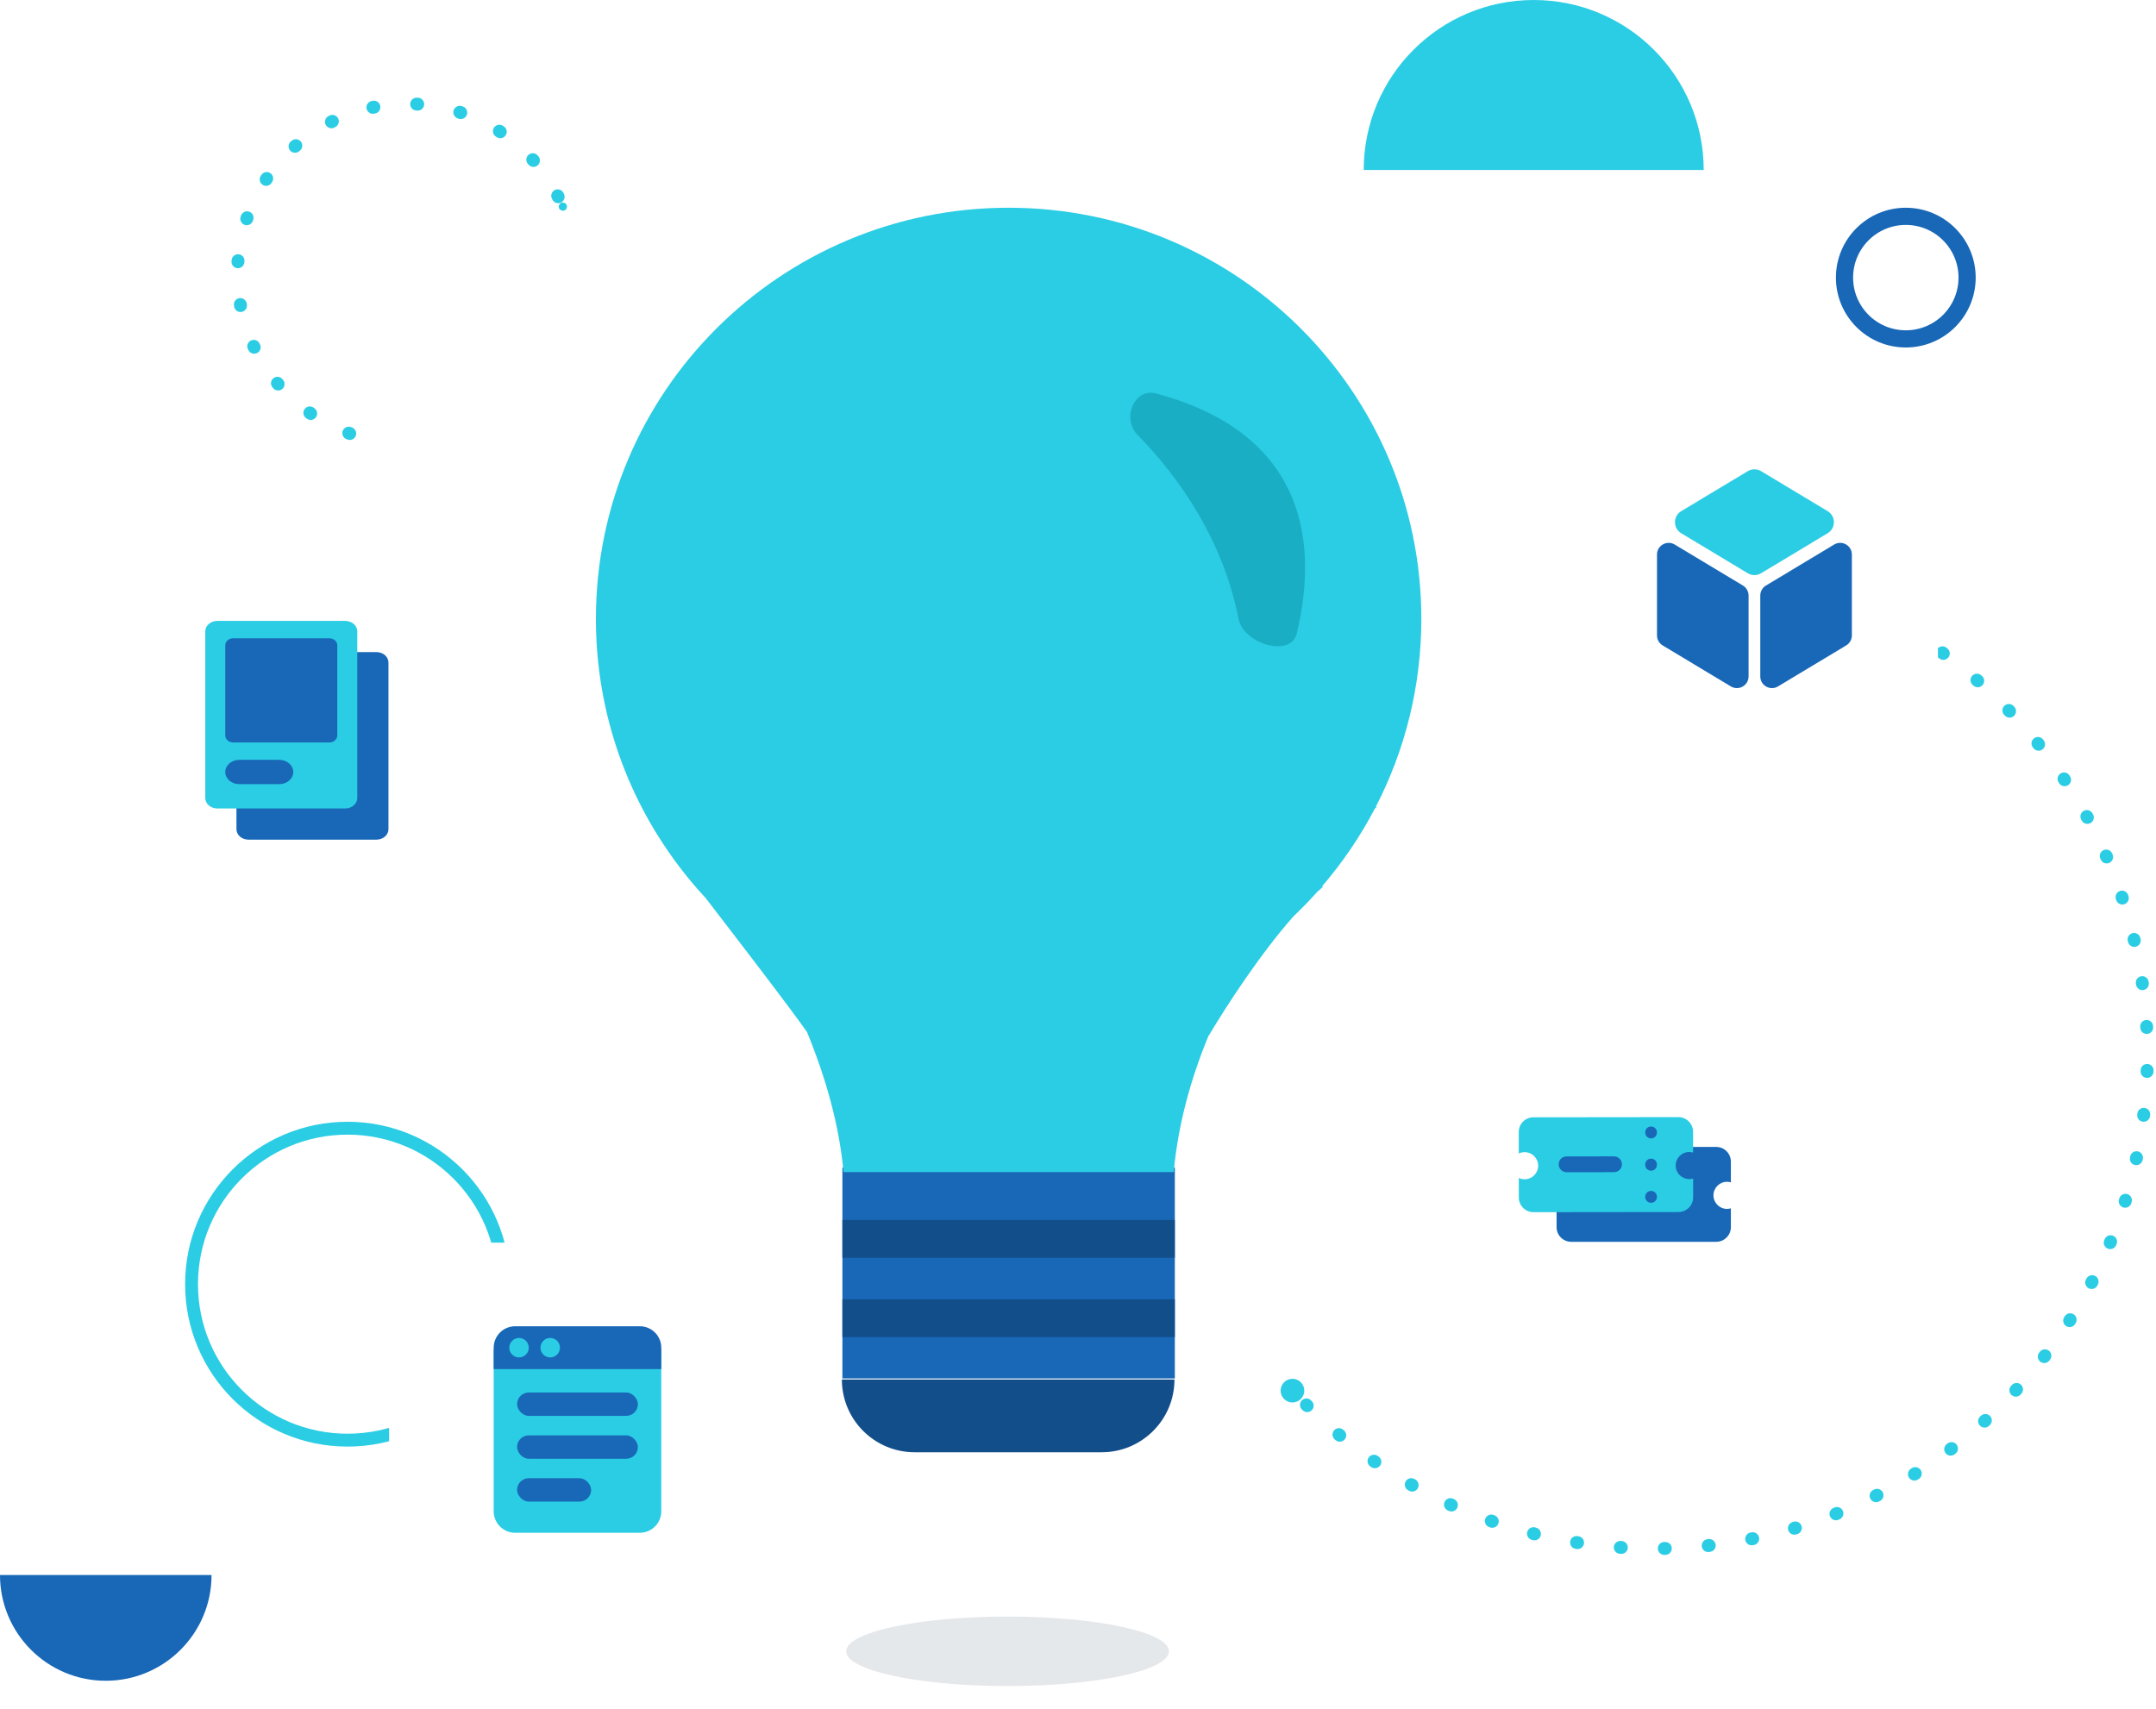 <svg width="502" height="398" viewBox="0 0 502 398" fill="none" xmlns="http://www.w3.org/2000/svg">
<ellipse rx="2.758" ry="2.529" transform="matrix(4.37114e-08 1 1 -4.37114e-08 385.296 130.297)" fill="#2BCDE4"/>
<ellipse rx="2.758" ry="2.758" transform="matrix(4.37114e-08 1 1 -4.37114e-08 300.934 323.846)" fill="#2BCDE4"/>
<path d="M385.129 130.297C448.571 130.297 500 181.857 500 245.461C500 309.064 448.571 360.625 385.129 360.625C352.111 360.625 322.347 346.659 301.393 324.298" stroke="#2BCDE4" stroke-width="3" stroke-linecap="round" stroke-dasharray="0.25 10"/>
<ellipse rx="0.947" ry="0.868" transform="matrix(0.337 -0.942 -0.942 -0.337 81.383 100.934)" fill="#2BCDE4"/>
<ellipse rx="0.947" ry="0.947" transform="matrix(0.337 -0.942 -0.942 -0.337 131.054 48.118)" fill="#2BCDE4"/>
<path d="M81.437 100.954C60.926 93.613 50.264 70.992 57.623 50.428C64.982 29.864 87.576 19.144 108.088 26.485C118.763 30.305 126.77 38.265 130.958 47.919" stroke="#2BCDE4" stroke-width="3" stroke-linecap="round" stroke-dasharray="0.25 10"/>
<circle cx="80.921" cy="299.055" r="36.322" stroke="#2BCDE4" stroke-width="3"/>
<circle cx="443.745" cy="64.649" r="14.272" stroke="#1868B7" stroke-width="4"/>
<path d="M357.107 0C335.247 0 317.526 17.721 317.526 39.581H396.688C396.688 17.721 378.967 0 357.107 0Z" fill="#2BCDE4"/>
<path d="M24.628 391.41C38.23 391.41 49.256 380.384 49.256 366.782L-2.15305e-06 366.782C-9.63955e-07 380.384 11.026 391.41 24.628 391.41Z" fill="#1868B7"/>
<g filter="url(#filter0_d_227_1092)">
<rect x="90.596" y="289.38" width="87.957" height="87.957" rx="10" fill="white"/>
</g>
<g filter="url(#filter1_d_227_1092)">
<rect x="363.264" y="92.355" width="87.957" height="87.957" rx="10" fill="white"/>
</g>
<g filter="url(#filter2_d_227_1092)">
<rect x="334.238" y="230.448" width="87.957" height="87.957" rx="10" fill="white"/>
</g>
<g filter="url(#filter3_d_227_1092)">
<rect x="25.508" y="125.779" width="87.957" height="87.957" rx="10" fill="white"/>
</g>
<rect x="196.145" y="271.891" width="77.403" height="49.116" fill="#1868B7"/>
<path d="M196.02 321.254H273.46V321.254C273.46 330.61 265.875 338.194 256.52 338.194H212.96C203.604 338.194 196.02 330.61 196.02 321.254V321.254Z" fill="#124E8A"/>
<path fill-rule="evenodd" clip-rule="evenodd" d="M330.943 144.118C330.943 159.892 327.114 174.775 320.332 187.895H320.622C320.465 188.011 320.307 188.128 320.149 188.247C316.725 194.802 312.563 200.913 307.772 206.47L308.165 206.403C307.681 206.811 307.194 207.24 306.704 207.688C304.924 209.684 303.062 211.604 301.123 213.445C293.454 222.155 285.86 233.758 281.327 241.364C277.222 251.32 274.273 262.004 273.285 272.959H226.304V272.959H196.407C195.427 262.091 192.283 250.964 187.895 240.323C183.63 234.287 174.574 222.503 166.203 211.609L164.286 209.115C160.075 204.579 156.299 199.636 153.023 194.352L152.986 194.302L152.995 194.307C150.495 190.267 148.287 186.029 146.401 181.621C146.342 181.576 146.282 181.532 146.223 181.489L146.349 181.497C141.456 170.013 138.749 157.38 138.749 144.118C138.749 91.241 181.773 48.377 234.846 48.377C287.919 48.377 330.943 91.241 330.943 144.118Z" fill="#2BCDE4"/>
<path d="M288.381 144.127C284.902 126.272 275.007 111.597 264.805 101.209C261.143 97.48 264.121 90.267 269.169 91.623C302.475 100.57 307.46 124.292 301.95 147.492C300.58 153.263 289.515 149.948 288.381 144.127Z" fill="#19AEC3"/>
<path d="M431.187 147.972C431.187 148.927 430.686 149.813 429.867 150.305L413.986 159.852C412.171 160.942 409.861 159.635 409.861 157.518V138.69C409.861 137.735 410.362 136.849 411.18 136.357L427.062 126.81C428.876 125.72 431.187 127.027 431.187 129.144V147.972Z" fill="#1868B7"/>
<path d="M385.812 147.972C385.812 148.927 386.313 149.813 387.132 150.305L403.013 159.852C404.828 160.942 407.138 159.635 407.138 157.518V138.69C407.138 137.735 406.637 136.849 405.818 136.357L389.937 126.81C388.122 125.72 385.812 127.027 385.812 129.144V147.972Z" fill="#1868B7"/>
<path d="M391.451 124.179C389.511 123.014 389.511 120.203 391.451 119.037L406.954 109.718C407.905 109.146 409.094 109.146 410.045 109.718L425.548 119.037C427.487 120.203 427.487 123.014 425.548 124.179L410.045 133.499C409.094 134.07 407.905 134.07 406.954 133.499L391.451 124.179Z" fill="#2BCDE4"/>
<path d="M114.95 314.297H153.972V351.949C153.972 354.711 151.734 356.949 148.972 356.949H119.95C117.188 356.949 114.95 354.711 114.95 351.949V314.297Z" fill="#2BCDE4"/>
<rect x="120.395" y="324.279" width="28.132" height="5.445" rx="2.722" fill="#1868B7"/>
<rect x="120.395" y="334.262" width="28.132" height="5.445" rx="2.723" fill="#1868B7"/>
<rect x="120.395" y="344.244" width="17.242" height="5.445" rx="2.723" fill="#1868B7"/>
<path d="M114.95 313.852C114.95 311.09 117.188 308.852 119.95 308.852H148.972C151.734 308.852 153.972 311.09 153.972 313.852V318.834H114.95V313.852Z" fill="#1868B7"/>
<path d="M123.117 313.843C123.117 315.096 122.102 316.112 120.849 316.112C119.596 316.112 118.58 315.096 118.58 313.843C118.58 312.59 119.596 311.574 120.849 311.574C122.102 311.574 123.117 312.59 123.117 313.843Z" fill="#2BCDE4"/>
<path d="M130.377 313.843C130.377 315.096 129.362 316.112 128.109 316.112C126.856 316.112 125.84 315.096 125.84 313.843C125.84 312.59 126.856 311.574 128.109 311.574C129.362 311.574 130.377 312.59 130.377 313.843Z" fill="#2BCDE4"/>
<path d="M272.177 384.551C272.177 389.021 255.354 392.644 234.601 392.644C213.848 392.644 197.024 389.021 197.024 384.551C197.024 380.081 213.848 376.457 234.601 376.457C255.354 376.457 272.177 380.081 272.177 384.551Z" fill="#E5E8EB"/>
<rect x="196.145" y="284.102" width="77.403" height="8.796" fill="#124E8A"/>
<rect x="196.145" y="302.573" width="77.403" height="8.796" fill="#124E8A"/>
<path fill-rule="evenodd" clip-rule="evenodd" d="M362.429 270.51C362.429 268.622 363.959 267.092 365.847 267.092H399.599C401.486 267.092 403.017 268.622 403.017 270.51V275.34C402.731 275.255 402.428 275.209 402.115 275.209C400.371 275.209 398.958 276.623 398.958 278.366C398.958 280.109 400.371 281.523 402.115 281.523C402.428 281.523 402.731 281.477 403.017 281.392V285.771C403.017 287.659 401.486 289.189 399.599 289.189H365.847C363.959 289.189 362.429 287.659 362.429 285.771V281.219C362.839 281.414 363.298 281.523 363.782 281.523C365.525 281.523 366.939 280.109 366.939 278.366C366.939 276.623 365.525 275.209 363.782 275.209C363.298 275.209 362.839 275.318 362.429 275.513V270.51Z" fill="#1868B7"/>
<path fill-rule="evenodd" clip-rule="evenodd" d="M353.626 263.612C353.624 261.725 355.152 260.193 357.04 260.191L390.792 260.153C392.679 260.151 394.211 261.68 394.213 263.568L394.219 268.398C393.933 268.313 393.63 268.268 393.317 268.268C391.573 268.27 390.161 269.685 390.163 271.428C390.165 273.172 391.58 274.584 393.324 274.582C393.637 274.581 393.94 274.535 394.225 274.45L394.23 278.829C394.232 280.717 392.704 282.249 390.816 282.251L357.064 282.288C355.177 282.291 353.645 280.762 353.643 278.874L353.637 274.322C354.048 274.516 354.507 274.625 354.991 274.624C356.734 274.622 358.146 273.207 358.144 271.464C358.142 269.72 356.727 268.309 354.984 268.311C354.5 268.311 354.041 268.421 353.631 268.616L353.626 263.612Z" fill="#2BCDE4"/>
<path d="M364.76 272.985C363.743 272.986 362.918 272.162 362.917 271.145C362.915 270.128 363.739 269.303 364.756 269.302L375.805 269.289C376.822 269.288 377.647 270.112 377.648 271.129C377.65 272.146 376.826 272.971 375.809 272.972L364.76 272.985Z" fill="#1868B7"/>
<path fill-rule="evenodd" clip-rule="evenodd" d="M384.433 262.334C385.188 262.334 385.801 262.946 385.801 263.702L385.801 263.743C385.801 264.498 385.188 265.11 384.433 265.11C383.678 265.11 383.066 264.498 383.066 263.743L383.066 263.702C383.066 262.946 383.678 262.334 384.433 262.334ZM384.433 269.813C385.188 269.813 385.801 270.425 385.801 271.18L385.801 271.263C385.801 272.018 385.188 272.63 384.433 272.63C383.678 272.63 383.066 272.018 383.066 271.263L383.066 271.18C383.066 270.425 383.678 269.813 384.433 269.813ZM384.433 277.332C385.188 277.332 385.801 277.944 385.801 278.7L385.801 278.741C385.801 279.496 385.188 280.108 384.433 280.108C383.678 280.108 383.066 279.496 383.066 278.741L383.066 278.7C383.066 277.944 383.678 277.332 384.433 277.332Z" fill="#1868B7"/>
<path d="M55.055 154.281C55.055 152.941 56.306 151.855 57.849 151.855H87.653C89.196 151.855 90.447 152.941 90.447 154.281V193.106C90.447 194.447 89.196 195.533 87.653 195.533H57.849C56.306 195.533 55.055 194.447 55.055 193.106V154.281Z" fill="#1868B7"/>
<path d="M47.795 147.021C47.795 145.681 49.046 144.595 50.589 144.595H80.393C81.936 144.595 83.187 145.681 83.187 147.021V185.846C83.187 187.187 81.936 188.273 80.393 188.273H50.589C49.046 188.273 47.795 187.187 47.795 185.846V147.021Z" fill="#2BCDE4"/>
<path d="M52.452 150.257C52.452 149.363 53.286 148.639 54.315 148.639H76.668C77.697 148.639 78.531 149.363 78.531 150.257V171.287C78.531 172.18 77.697 172.905 76.668 172.905H54.315C53.286 172.905 52.452 172.18 52.452 171.287V150.257Z" fill="#1868B7"/>
<path d="M52.452 179.78C52.452 178.216 53.911 176.949 55.712 176.949H65.025C66.826 176.949 68.285 178.216 68.285 179.78C68.285 181.343 66.826 182.611 65.025 182.611H55.712C53.911 182.611 52.452 181.343 52.452 179.78Z" fill="#1868B7"/>
<defs>
<filter id="filter0_d_227_1092" x="70.596" y="269.38" width="127.957" height="127.957" filterUnits="userSpaceOnUse" color-interpolation-filters="sRGB">
<feFlood flood-opacity="0" result="BackgroundImageFix"/>
<feColorMatrix in="SourceAlpha" type="matrix" values="0 0 0 0 0 0 0 0 0 0 0 0 0 0 0 0 0 0 127 0" result="hardAlpha"/>
<feOffset/>
<feGaussianBlur stdDeviation="10"/>
<feColorMatrix type="matrix" values="0 0 0 0 0.182 0 0 0 0 0.246 0 0 0 0 0.304 0 0 0 0.25 0"/>
<feBlend mode="normal" in2="BackgroundImageFix" result="effect1_dropShadow_227_1092"/>
<feBlend mode="normal" in="SourceGraphic" in2="effect1_dropShadow_227_1092" result="shape"/>
</filter>
<filter id="filter1_d_227_1092" x="343.264" y="72.355" width="127.957" height="127.957" filterUnits="userSpaceOnUse" color-interpolation-filters="sRGB">
<feFlood flood-opacity="0" result="BackgroundImageFix"/>
<feColorMatrix in="SourceAlpha" type="matrix" values="0 0 0 0 0 0 0 0 0 0 0 0 0 0 0 0 0 0 127 0" result="hardAlpha"/>
<feOffset/>
<feGaussianBlur stdDeviation="10"/>
<feColorMatrix type="matrix" values="0 0 0 0 0.182 0 0 0 0 0.246 0 0 0 0 0.304 0 0 0 0.25 0"/>
<feBlend mode="normal" in2="BackgroundImageFix" result="effect1_dropShadow_227_1092"/>
<feBlend mode="normal" in="SourceGraphic" in2="effect1_dropShadow_227_1092" result="shape"/>
</filter>
<filter id="filter2_d_227_1092" x="314.238" y="210.448" width="127.957" height="127.957" filterUnits="userSpaceOnUse" color-interpolation-filters="sRGB">
<feFlood flood-opacity="0" result="BackgroundImageFix"/>
<feColorMatrix in="SourceAlpha" type="matrix" values="0 0 0 0 0 0 0 0 0 0 0 0 0 0 0 0 0 0 127 0" result="hardAlpha"/>
<feOffset/>
<feGaussianBlur stdDeviation="10"/>
<feColorMatrix type="matrix" values="0 0 0 0 0.182 0 0 0 0 0.246 0 0 0 0 0.304 0 0 0 0.25 0"/>
<feBlend mode="normal" in2="BackgroundImageFix" result="effect1_dropShadow_227_1092"/>
<feBlend mode="normal" in="SourceGraphic" in2="effect1_dropShadow_227_1092" result="shape"/>
</filter>
<filter id="filter3_d_227_1092" x="5.508" y="105.779" width="127.957" height="127.957" filterUnits="userSpaceOnUse" color-interpolation-filters="sRGB">
<feFlood flood-opacity="0" result="BackgroundImageFix"/>
<feColorMatrix in="SourceAlpha" type="matrix" values="0 0 0 0 0 0 0 0 0 0 0 0 0 0 0 0 0 0 127 0" result="hardAlpha"/>
<feOffset/>
<feGaussianBlur stdDeviation="10"/>
<feColorMatrix type="matrix" values="0 0 0 0 0.182 0 0 0 0 0.246 0 0 0 0 0.304 0 0 0 0.25 0"/>
<feBlend mode="normal" in2="BackgroundImageFix" result="effect1_dropShadow_227_1092"/>
<feBlend mode="normal" in="SourceGraphic" in2="effect1_dropShadow_227_1092" result="shape"/>
</filter>
</defs>
</svg>
